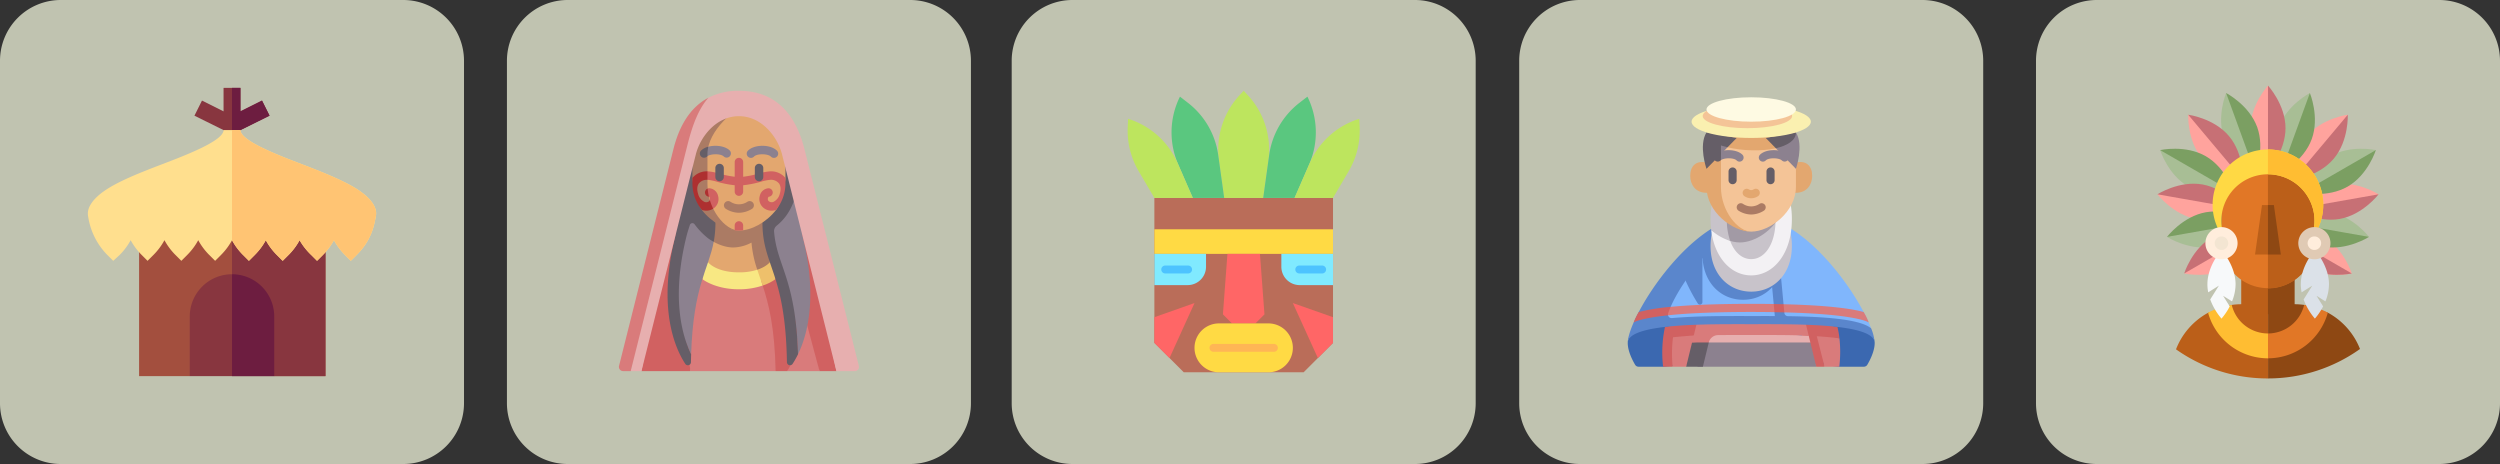 <svg id="Grupo_145370" data-name="Grupo 145370" xmlns="http://www.w3.org/2000/svg" xmlns:xlink="http://www.w3.org/1999/xlink" width="1240" height="230.146" viewBox="0 0 1240 230.146">
  <rect x="0" y="0" width="1240" height="230.146" fill="#333333" stroke="none"/>
  <defs>
    <clipPath id="clip-path">
      <rect id="Rectángulo_44223" data-name="Rectángulo 44223" width="1240" height="230.146" fill="none"/>
    </clipPath>
  </defs>
  <g id="Grupo_145369" data-name="Grupo 145369" clip-path="url(#clip-path)">
    <path id="Trazado_197823" data-name="Trazado 197823" d="M199.994,230.146H30.151A30.151,30.151,0,0,1,0,199.995V30.152A30.151,30.151,0,0,1,30.151,0H199.994a30.151,30.151,0,0,1,30.151,30.152V199.995a30.151,30.151,0,0,1-30.151,30.151" fill="#c0c3b0"/>
    <path id="Trazado_197824" data-name="Trazado 197824" d="M451.434,230.146H281.591a30.151,30.151,0,0,1-30.151-30.151V30.152A30.151,30.151,0,0,1,281.591,0H451.434a30.151,30.151,0,0,1,30.151,30.152V199.995a30.151,30.151,0,0,1-30.151,30.151" fill="#c0c3b0"/>
    <path id="Trazado_197825" data-name="Trazado 197825" d="M115.073,102.5H68.99v84.067H94.126l8.379-8.379h25.136l8.379,8.379h25.416V102.5Z" fill="#a34f3e"/>
    <path id="Trazado_197826" data-name="Trazado 197826" d="M136.02,186.572h25.416V102.5H115.073v75.688h12.568Z" fill="#88363f"/>
    <path id="Trazado_197827" data-name="Trazado 197827" d="M129.957,49.881l-10.694,5.347V43.574h-8.379V55.228l-10.695-5.347-3.747,7.5,14.442,7.145,4.189,4.189,4.19-4.189L133.7,57.376Z" fill="#88363f"/>
    <path id="Trazado_197828" data-name="Trazado 197828" d="M133.7,57.376l-3.748-7.495-10.694,5.347V43.574h-4.189V68.71l4.189-4.189Z" fill="#6d1d40"/>
    <path id="Trazado_197829" data-name="Trazado 197829" d="M186.36,104.092c-.613-2.388-2.856-6.746-11.814-11.8-6.485-3.657-15.339-7.213-24.542-10.729-12.241-4.677-30.741-11.746-30.741-17.044h-8.379c0,5.3-18.5,12.367-30.741,17.044C68.947,85.842,58.4,90.045,51.7,94.73c-5.945,4.154-7.563,7.719-7.976,9.719a7.656,7.656,0,0,0,0,2.952,34.538,34.538,0,0,0,9.464,19.013l2.962,2.962,3.242-2.962a31.7,31.7,0,0,0,5.417-7.275,31.64,31.64,0,0,0,5.416,7.275l2.962,2.962,2.962-2.962a31.644,31.644,0,0,0,5.417-7.275,31.672,31.672,0,0,0,5.417,7.275l2.962,2.962,2.962-2.962a31.7,31.7,0,0,0,5.417-7.275,31.668,31.668,0,0,0,5.416,7.275l2.962,2.962,2.962-2.962a31.644,31.644,0,0,0,5.417-7.275,31.672,31.672,0,0,0,5.417,7.275l2.962,2.962,2.962-2.962a31.7,31.7,0,0,0,5.417-7.275,31.644,31.644,0,0,0,5.417,7.275l2.961,2.962,2.962-2.962a31.643,31.643,0,0,0,5.417-7.275,32.847,32.847,0,0,0,5.7,7.275l2.962,2.962,2.962-2.962a31.643,31.643,0,0,0,5.417-7.275,31.672,31.672,0,0,0,5.417,7.275L174,129.376l2.962-2.962c7.509-7.51,8.64-14.841,9.44-18.96A7.569,7.569,0,0,0,186.36,104.092Z" fill="#ffdf8e"/>
    <path id="Trazado_197830" data-name="Trazado 197830" d="M123.452,129.376l2.962-2.962a31.667,31.667,0,0,0,5.417-7.274,31.638,31.638,0,0,0,5.417,7.274l2.962,2.962,2.961-2.962a31.638,31.638,0,0,0,5.417-7.274,32.871,32.871,0,0,0,5.7,7.274l2.962,2.962,2.962-2.962a31.637,31.637,0,0,0,5.417-7.274,31.666,31.666,0,0,0,5.417,7.274L174,129.376l2.962-2.962c7.509-7.509,8.64-14.84,9.44-18.959a7.569,7.569,0,0,0-.046-3.362c-.613-2.388-2.856-6.746-11.814-11.8-6.485-3.657-15.339-7.213-24.542-10.73-12.241-4.676-30.741-11.746-30.741-17.044h-4.19V119.14a31.667,31.667,0,0,0,5.417,7.274Z" fill="#ffc473"/>
    <path id="Trazado_197831" data-name="Trazado 197831" d="M115.073,136.02a20.947,20.947,0,0,0-20.947,20.947v29.605H136.02V156.967a20.947,20.947,0,0,0-20.947-20.947" fill="#88363f"/>
    <path id="Trazado_197832" data-name="Trazado 197832" d="M136.02,156.967a20.947,20.947,0,0,0-20.947-20.947v50.552H136.02Z" fill="#6d1d40"/>
    <path id="Trazado_197833" data-name="Trazado 197833" d="M701.79,230.146H531.947A30.151,30.151,0,0,1,501.8,199.995V30.152A30.151,30.151,0,0,1,531.947,0H701.79a30.151,30.151,0,0,1,30.151,30.152V199.995a30.151,30.151,0,0,1-30.151,30.151" fill="#c0c3b0"/>
    <path id="Trazado_197834" data-name="Trazado 197834" d="M646.588,184.658H587.15l-14.579-14.579V98.168h88.6v71.911Z" fill="#ba6d59"/>
    <path id="Trazado_197835" data-name="Trazado 197835" d="M626.542,98.169l2.572-18.485a39.733,39.733,0,0,0-10.373-32.652l-1.872-2-1.871,2a39.73,39.73,0,0,0-10.373,32.652L607.2,98.169Z" fill="#bde55e"/>
    <path id="Trazado_197836" data-name="Trazado 197836" d="M626.542,98.169,629.5,76.933A39.728,39.728,0,0,1,644.553,50.97l3.925-3.035a39.734,39.734,0,0,1,.87,33.586L642.1,98.169Z" fill="#5ac77f"/>
    <path id="Trazado_197837" data-name="Trazado 197837" d="M642.1,98.169l7.478-17.176a39.726,39.726,0,0,1,24.273-21.965l.351-.112.182,4.106a39.736,39.736,0,0,1-5.426,21.869l-7.793,13.278Z" fill="#bde55e"/>
    <path id="Trazado_197838" data-name="Trazado 197838" d="M607.2,98.169l-2.954-21.236A39.728,39.728,0,0,0,589.185,50.97l-3.925-3.035a39.734,39.734,0,0,0-.87,33.586l7.246,16.648Z" fill="#5ac77f"/>
    <path id="Trazado_197839" data-name="Trazado 197839" d="M591.636,98.169l-7.478-17.176A39.731,39.731,0,0,0,559.885,59.03l-.351-.112-.182,4.107a39.734,39.734,0,0,0,5.426,21.868l7.793,13.276Z" fill="#bde55e"/>
    <rect id="Rectángulo_44222" data-name="Rectángulo 44222" width="88.596" height="12.196" transform="translate(572.571 113.729)" fill="#ffda44"/>
    <path id="Trazado_197840" data-name="Trazado 197840" d="M622.686,160.41H611.051l-4.486-4.486,2.243-30h16.121l2.243,30c-1.752,1.752-2.733,2.734-4.486,4.486" fill="#f66"/>
    <path id="Trazado_197841" data-name="Trazado 197841" d="M629.137,184.658H604.6a12.124,12.124,0,1,1,0-24.248h24.535a12.124,12.124,0,0,1,0,24.248" fill="#ffda44"/>
    <path id="Trazado_197842" data-name="Trazado 197842" d="M631.851,174.5H601.888a1.962,1.962,0,1,1,0-3.925h29.963a1.962,1.962,0,1,1,0,3.925" fill="#ffb655"/>
    <path id="Trazado_197843" data-name="Trazado 197843" d="M635.548,125.925h25.619v15.489H644.66a9.111,9.111,0,0,1-9.111-9.111v-6.378Z" fill="#80eaff"/>
    <path id="Trazado_197844" data-name="Trazado 197844" d="M655.735,135.632H644.486a1.963,1.963,0,1,1,0-3.925h11.249a1.963,1.963,0,1,1,0,3.925" fill="#4dc3ff"/>
    <path id="Trazado_197845" data-name="Trazado 197845" d="M589.079,141.413H572.571V125.924H598.19V132.3a9.11,9.11,0,0,1-9.111,9.111" fill="#80eaff"/>
    <path id="Trazado_197846" data-name="Trazado 197846" d="M589.253,135.632H578a1.963,1.963,0,1,1,0-3.925h11.249a1.963,1.963,0,1,1,0,3.925" fill="#4dc3ff"/>
    <path id="Trazado_197847" data-name="Trazado 197847" d="M661.167,157.326l-19.906-7.009,12.4,27.264,7.5-7.5Z" fill="#f66"/>
    <path id="Trazado_197848" data-name="Trazado 197848" d="M572.571,157.326l19.906-7.009-12.4,27.264-7.5-7.5Z" fill="#f66"/>
    <path id="Trazado_197849" data-name="Trazado 197849" d="M953.52,230.146H783.677a30.151,30.151,0,0,1-30.151-30.151V30.152A30.151,30.151,0,0,1,783.677,0H953.52a30.151,30.151,0,0,1,30.151,30.152V199.995a30.151,30.151,0,0,1-30.151,30.151" fill="#c0c3b0"/>
    <path id="Trazado_197850" data-name="Trazado 197850" d="M1209.849,230.146H1040.005a30.152,30.152,0,0,1-30.151-30.151V30.152A30.152,30.152,0,0,1,1040.005,0h169.844A30.151,30.151,0,0,1,1240,30.152V199.995a30.151,30.151,0,0,1-30.15,30.151" fill="#c0c3b0"/>
    <path id="Trazado_197851" data-name="Trazado 197851" d="M398.413,122.848H333.524l8.862,61.228,42.312-.005L388.616,182l1.733,2.076h16.123Z" fill="#d97b7b"/>
    <path id="Trazado_197852" data-name="Trazado 197852" d="M334.631,97.169l7.755,86.906H318.161Z" fill="#d16161"/>
    <path id="Trazado_197853" data-name="Trazado 197853" d="M384.7,184.07l5.651,0c2.589-3.346,3.97-8.458,7.878-30.623l8.245,30.623h8.392s-16.939-80.4-16.636-86.906c-1.689-10.907-12.692-22.414-17.325-22.506-10.071-.2-8.327,23.025-8.327,41.323,0,21.443,11.233,24.48,12.122,68.084" fill="#d16161"/>
    <path id="Trazado_197854" data-name="Trazado 197854" d="M366.513,126.7c-11.919,0-18.13-2.232-18.13-2.232v13.987s6.211,5.03,18.13,5.03a36.351,36.351,0,0,0,11.762-1.849c-1.823-5.545-.8-10.019-1.875-15.218-2.078.171-7.241.282-9.887.282" fill="#f8e883"/>
    <path id="Trazado_197855" data-name="Trazado 197855" d="M384.643,124.465a47.589,47.589,0,0,1-11.04,1.951c1.072,5.2,2.849,9.672,4.673,15.217a22.328,22.328,0,0,0,6.367-3.18Z" fill="#eec06b"/>
    <path id="Trazado_197856" data-name="Trazado 197856" d="M351.185,118.183V130.06s3.771,5.03,15.328,5.03a29.078,29.078,0,0,0,9.109-1.306l-.4-16.9Z" fill="#e3a76f"/>
    <path id="Trazado_197857" data-name="Trazado 197857" d="M381.841,130.06V106.532H351.185v11.651c4,2.87,8.548,4.57,12.53,4.57a20.258,20.258,0,0,0,9.026-2.427,55.21,55.21,0,0,0,2.88,13.458C380.161,132.294,381.841,130.06,381.841,130.06Z" fill="#ab7b64"/>
    <path id="Trazado_197858" data-name="Trazado 197858" d="M398.048,116.882a253.486,253.486,0,0,0-2.414-26.692c-.321,6.894-5.887,16.759-14.608,22.792.842,18.745,13.55,23.5,14.791,62.731C400.568,165.928,405.6,147.1,398.048,116.882Z" fill="#8c818f"/>
    <path id="Trazado_197859" data-name="Trazado 197859" d="M395.634,90.19c-1.689-10.907-4.5-21.03-9.135-21.123-10.071-.2-8.327,23.026-8.327,41.324,0,21.635,11.434,24.533,12.143,69.262a1.535,1.535,0,0,0,2.82.817,42.477,42.477,0,0,0,2.682-4.758c-1.2-37.848-10.462-43.606-11.871-60.794a3.485,3.485,0,0,1,1.308-3C392.851,105.837,395.331,96.692,395.634,90.19Z" fill="#655e67"/>
    <path id="Trazado_197860" data-name="Trazado 197860" d="M342.982,103.435s-4.613,11.072-5.207,13.447c-7.556,30.223.278,49.046,5.029,58.831,1.073-33.913,8.622-42.064,11.194-55.756C353.041,119.43,342.982,103.435,342.982,103.435Z" fill="#8c818f"/>
    <path id="Trazado_197861" data-name="Trazado 197861" d="M340.573,116.882c.329-1.32,1.038-3.562,1.6-5.293a1.321,1.321,0,0,1,2.3-.395,36.782,36.782,0,0,0,6.707,6.989A28,28,0,0,0,354,119.957a50.935,50.935,0,0,0,.856-9.566c0-18.3,1.745-41.525-8.327-41.324s-11.548,47.815-11.548,47.815c-9.052,36.2-.035,56.054,4.918,63.6a1.534,1.534,0,0,0,2.814-.824q.033-2.028.093-3.944C338.052,165.928,333.016,147.1,340.573,116.882Z" fill="#655e67"/>
    <path id="Trazado_197862" data-name="Trazado 197862" d="M348.1,76.509V91.28c0,12.747,9.465,23.08,18.413,23.08,6.161,0,13.677-4.067,18.422-10.247,2.817-3.67,4.658-14.41,4.658-15.839V64.032l-23.085-10.6c-.2.135-18.408,10.414-18.408,23.077" fill="#e3a76f"/>
    <path id="Trazado_197863" data-name="Trazado 197863" d="M350.9,91.28V76.509c0-12.663,15.408-22.943,15.61-23.077l-.007,0-23.068,10.6V88.274c0,1.429,1.839,12.166,4.655,15.835,4.745,6.182,12.262,10.251,18.425,10.251C359.869,114.36,350.9,104.027,350.9,91.28Z" fill="#ab7b64"/>
    <path id="Trazado_197864" data-name="Trazado 197864" d="M351.633,97.569c-.646-.648-.641-1.812-.641-4.042a2.087,2.087,0,0,1,.771-.148,4.751,4.751,0,0,1,4.385,3.717,5.643,5.643,0,0,1-2.408,6.395,5.432,5.432,0,0,1-1.661-4.237,1.589,1.589,0,0,0-.369-1.68C351.684,97.574,351.659,97.57,351.633,97.569Zm30.423-12.583a25.177,25.177,0,0,0-5.7,1.1,51.724,51.724,0,0,1-7.747,1.588V80.392a2.1,2.1,0,0,0-4.2,0v7.279a51.8,51.8,0,0,1-7.747-1.588,25.167,25.167,0,0,0-5.7-1.1l-.072,0-2.8,1.906,2.8,2.29.072,0a24.819,24.819,0,0,1,4.638.962,52.741,52.741,0,0,0,8.807,1.742v3.157a2.1,2.1,0,0,0,4.2,0V91.886a52.72,52.72,0,0,0,8.807-1.742,24.835,24.835,0,0,1,4.638-.962,5.16,5.16,0,0,1,4.323,1.791c.9,1.231,1.048,3.05.4,5.123a5.967,5.967,0,0,1-3.168,4.035,2.237,2.237,0,0,1-2-.127,1.449,1.449,0,0,1-.766-1.392,1.472,1.472,0,0,1,.466-1.038,2.1,2.1,0,0,0-.053-4.195,4.75,4.75,0,0,0-4.384,3.717,5.648,5.648,0,0,0,2.531,6.477,6.415,6.415,0,0,0,5.526.54,21.166,21.166,0,0,0,4.657-12.832V88.275a9.276,9.276,0,0,0-7.536-3.289m-15.543,24.743a2.1,2.1,0,0,0-2.1,2.1v2.383a14.754,14.754,0,0,0,4.2,0v-2.383a2.1,2.1,0,0,0-2.1-2.1" fill="#d16161"/>
    <path id="Trazado_197865" data-name="Trazado 197865" d="M350.9,84.987v4.2a5.132,5.132,0,0,0-4.252,1.789c-.9,1.231-1.048,3.05-.4,5.123a5.964,5.964,0,0,0,3.169,4.035,2.237,2.237,0,0,0,2-.126,1.583,1.583,0,0,0,.669-.751,28.136,28.136,0,0,0,1.66,4.237c-.041.027-.08.056-.123.083a6.231,6.231,0,0,1-3.29.926,6.793,6.793,0,0,1-2.238-.391,21.156,21.156,0,0,1-4.656-12.828V88.273a9.259,9.259,0,0,1,7.465-3.286m-1.232,10.489a2.1,2.1,0,0,0,1.968,2.092,27.858,27.858,0,0,1-.641-4.042A2.1,2.1,0,0,0,349.665,95.476Z" fill="#ae3030"/>
    <path id="Trazado_197866" data-name="Trazado 197866" d="M356.911,89.9a2.1,2.1,0,0,1-2.1-2.1V83.344a2.1,2.1,0,0,1,4.2,0V87.8a2.1,2.1,0,0,1-2.1,2.1" fill="#655e67"/>
    <path id="Trazado_197867" data-name="Trazado 197867" d="M376.494,89.9a2.1,2.1,0,0,1-2.1-2.1V83.344a2.1,2.1,0,0,1,4.2,0V87.8a2.1,2.1,0,0,1-2.1,2.1" fill="#655e67"/>
    <path id="Trazado_197868" data-name="Trazado 197868" d="M350.9,77.465c1.614-1.207,6.591-1.353,8.111.167a2.1,2.1,0,0,0,2.967-2.967c-2.242-2.242-6.981-2.877-10.637-1.9-.282,1.22-1.28,2.472-1.28,3.748,0,.283.839.606.839.956" fill="#8c818f"/>
    <path id="Trazado_197869" data-name="Trazado 197869" d="M347.732,77.632a2.1,2.1,0,0,0,2.967,0,1.851,1.851,0,0,1,.2-.167v-.956a16.616,16.616,0,0,1,.441-3.748,7.978,7.978,0,0,0-3.606,1.9,2.1,2.1,0,0,0,0,2.967" fill="#655e67"/>
    <path id="Trazado_197870" data-name="Trazado 197870" d="M374.017,77.632a2.1,2.1,0,1,1-2.968-2.967c3.128-3.128,11.115-3.128,14.243,0a2.1,2.1,0,1,1-2.966,2.967c-1.359-1.359-6.722-1.588-8.309,0" fill="#8c818f"/>
    <path id="Trazado_197871" data-name="Trazado 197871" d="M366.513,105.533a12.536,12.536,0,0,1-6.6-2.015,2.1,2.1,0,0,1,2.364-3.466,7.611,7.611,0,0,0,8.464,0,2.1,2.1,0,0,1,2.363,3.466,12.534,12.534,0,0,1-6.6,2.015" fill="#ab7b64"/>
    <path id="Trazado_197872" data-name="Trazado 197872" d="M345.114,76.655c2.221-8.852,10.149-19.03,21.4-19.03s19.178,10.178,21.4,19.03l26.953,107.421h9.084a2.1,2.1,0,0,0,2.036-2.607c-3.949-15.734-24.518-97.7-26.989-107.546-3.372-13.437-11.49-28.887-32.483-28.887a32.1,32.1,0,0,0-15.176,3.455c-6.194,7.142-11.677,17.492-13.669,25.432-2.736,10.9-24.845,110.153-24.845,110.153h5.338Z" fill="#e7afaf"/>
    <path id="Trazado_197873" data-name="Trazado 197873" d="M351.336,48.492c-10.112,5.314-14.909,15.88-17.306,25.432-2.471,9.848-23.04,91.811-26.988,107.546a2.1,2.1,0,0,0,2.036,2.606h3.744S337.73,84.825,340.465,73.924C342.457,65.984,345.142,55.633,351.336,48.492Z" fill="#d97b7b"/>
    <path id="Trazado_197874" data-name="Trazado 197874" d="M1079.3,173.268a78.532,78.532,0,0,0,45.508,14.442h.154V150.892H1111.9a35.248,35.248,0,0,0-4.925.345l-11.742,3.881A35.06,35.06,0,0,0,1079.3,173.268Z" fill="#bb5f19"/>
    <path id="Trazado_197875" data-name="Trazado 197875" d="M1124.96,187.709a78.533,78.533,0,0,0,45.6-14.612,35.061,35.061,0,0,0-15.928-18.008l-11.743-3.859a35.227,35.227,0,0,0-4.87-.337H1124.96Z" fill="#8e4813"/>
    <path id="Trazado_197876" data-name="Trazado 197876" d="M1124.9,177.726h.032l1.681-5.936-1.681-6.393h-.032a18.5,18.5,0,0,1-17.957-14.153,34.676,34.676,0,0,0-11.734,3.874A30.854,30.854,0,0,0,1124.9,177.726Z" fill="#ffbd32"/>
    <path id="Trazado_197877" data-name="Trazado 197877" d="M1154.595,155.088a34.7,34.7,0,0,0-11.741-3.852,18.5,18.5,0,0,1-17.927,14.162v12.328A30.854,30.854,0,0,0,1154.595,155.088Z" fill="#e17726"/>
    <path id="Trazado_197878" data-name="Trazado 197878" d="M1124.927,84.718s-8.688-9.465-8.688-21.142,8.688-21.141,8.688-21.141l7.135,21.142Z" fill="#ffa39d"/>
    <path id="Trazado_197879" data-name="Trazado 197879" d="M1119.556,63.028l-.934,22.838s-11.4-5.923-15.395-16.895.934-22.838.934-22.838Z" fill="#a8be95"/>
    <path id="Trazado_197880" data-name="Trazado 197880" d="M1112.528,89.29s-12.74-1.666-20.245-10.611-6.934-21.779-6.934-21.779l18.812,11.168Z" fill="#ffa39d"/>
    <path id="Trazado_197881" data-name="Trazado 197881" d="M1108.04,95.578s-12.541,2.792-22.653-3.045-13.965-18.1-13.965-18.1l21.26,5.612Z" fill="#a8be95"/>
    <path id="Trazado_197882" data-name="Trazado 197882" d="M1111.71,103.712s-10.83,6.913-22.329,4.885-19.312-12.227-19.312-12.227l22.614-2.474Z" fill="#ffa39d"/>
    <path id="Trazado_197883" data-name="Trazado 197883" d="M1116.46,110.156s-7.813,10.2-19.312,12.227-22.329-4.885-22.329-4.885l20.821-7.693Z" fill="#a8be95"/>
    <path id="Trazado_197884" data-name="Trazado 197884" d="M1119.975,114.494s-3.853,12.257-13.965,18.1-22.653,3.047-22.653,3.047l17.083-14.44Z" fill="#ffa39d"/>
    <path id="Trazado_197885" data-name="Trazado 197885" d="M1130.3,63.028c-3.994,10.972.934,22.838.934,22.838l15.395-16.895-.934-22.838s-11.4,5.923-15.4,16.9" fill="#a8be95"/>
    <path id="Trazado_197886" data-name="Trazado 197886" d="M1144.26,67.51c-7.505,8.944-6.934,21.78-6.934,21.78l20.245-10.611,6.934-21.779s-12.74,1.666-20.245,10.61" fill="#ffa39d"/>
    <path id="Trazado_197887" data-name="Trazado 197887" d="M1155.779,77.484c-10.112,5.838-13.965,18.1-13.965,18.1l22.653-3.046,13.965-18.095s-12.541-2.792-22.653,3.046" fill="#a8be95"/>
    <path id="Trazado_197888" data-name="Trazado 197888" d="M1157.456,91.485c-11.5,2.028-19.312,12.227-19.312,12.227l21.979,4.151,19.662-11.493s-10.83-6.913-22.329-4.885" fill="#ffa39d"/>
    <path id="Trazado_197889" data-name="Trazado 197889" d="M1155.723,105.271c-11.5-2.028-22.329,4.885-22.329,4.885l18.288,9.111,23.353-1.769s-7.813-10.2-19.312-12.227" fill="#a8be95"/>
    <path id="Trazado_197890" data-name="Trazado 197890" d="M1152.532,117.541c-10.112-5.838-22.653-3.046-22.653-3.046s3.853,12.257,13.965,18.095,22.653,3.046,22.653,3.046-3.853-12.257-13.965-18.1" fill="#ffa39d"/>
    <path id="Trazado_197891" data-name="Trazado 197891" d="M1133.615,63.577c0,11.676-8.688,21.142-8.688,21.142V42.435s8.688,9.466,8.688,21.142" fill="#c77075"/>
    <path id="Trazado_197892" data-name="Trazado 197892" d="M1131.231,85.866s11.4-5.923,15.4-16.895-.934-22.838-.934-22.838Z" fill="#7b9f62"/>
    <path id="Trazado_197893" data-name="Trazado 197893" d="M1141.814,95.578s12.541,2.792,22.653-3.045,13.965-18.1,13.965-18.1Z" fill="#7b9f62"/>
    <path id="Trazado_197894" data-name="Trazado 197894" d="M1137.326,89.29s12.74-1.666,20.245-10.611,6.934-21.779,6.934-21.779Z" fill="#c77075"/>
    <path id="Trazado_197895" data-name="Trazado 197895" d="M1138.144,103.712s10.83,6.913,22.329,4.885,19.312-12.227,19.312-12.227Z" fill="#c77075"/>
    <path id="Trazado_197896" data-name="Trazado 197896" d="M1129.879,114.494s3.853,12.257,13.965,18.1,22.653,3.047,22.653,3.047Z" fill="#c77075"/>
    <path id="Trazado_197897" data-name="Trazado 197897" d="M1133.394,110.156s7.813,10.2,19.312,12.227,22.329-4.885,22.329-4.885Z" fill="#7b9f62"/>
    <path id="Trazado_197898" data-name="Trazado 197898" d="M1119.556,63.028c3.994,10.972-.934,22.838-.934,22.838l-14.461-39.733s11.4,5.923,15.4,16.9" fill="#7b9f62"/>
    <path id="Trazado_197899" data-name="Trazado 197899" d="M1094.075,77.484c10.112,5.838,13.965,18.1,13.965,18.1l-36.618-21.141s12.541-2.792,22.653,3.046" fill="#7b9f62"/>
    <path id="Trazado_197900" data-name="Trazado 197900" d="M1094.131,105.271c11.5-2.028,22.329,4.885,22.329,4.885l-41.64,7.342s7.812-10.2,19.311-12.227" fill="#7b9f62"/>
    <path id="Trazado_197901" data-name="Trazado 197901" d="M1105.594,67.51c7.505,8.944,6.934,21.78,6.934,21.78L1085.349,56.9S1098.089,58.566,1105.594,67.51Z" fill="#c77075"/>
    <path id="Trazado_197902" data-name="Trazado 197902" d="M1092.4,91.485c11.5,2.028,19.312,12.227,19.312,12.227l-41.641-7.342s10.83-6.913,22.329-4.885" fill="#c77075"/>
    <path id="Trazado_197903" data-name="Trazado 197903" d="M1097.322,117.541c10.112-5.838,22.653-3.046,22.653-3.046l-36.618,21.141s3.853-12.257,13.965-18.1" fill="#c77075"/>
    <path id="Trazado_197904" data-name="Trazado 197904" d="M1124.9,155.769h-13.249V135.188H1124.9l4.373,10.328Z" fill="#bb5f19"/>
    <path id="Trazado_197905" data-name="Trazado 197905" d="M1138.144,155.769l-13.249.077V135.188h13.249Z" fill="#8e4813"/>
    <path id="Trazado_197906" data-name="Trazado 197906" d="M1101.781,91.581v28.383a23.115,23.115,0,0,0,46.229,0V91.581L1124.9,82.335Z" fill="#e17726"/>
    <path id="Trazado_197907" data-name="Trazado 197907" d="M1124.9,143.079a23.114,23.114,0,0,0,23.114-23.114V91.582L1124.9,82.335Z" fill="#bb5f19"/>
    <path id="Trazado_197908" data-name="Trazado 197908" d="M1128.382,115.073l-3.486,11.189h-6.4l3.453-24.558h2.951Z" fill="#bb5f19"/>
    <path id="Trazado_197909" data-name="Trazado 197909" d="M1124.9,126.262h6.4l-3.452-24.558H1124.9Z" fill="#8e4813"/>
    <path id="Trazado_197910" data-name="Trazado 197910" d="M1101.781,109.571a23.115,23.115,0,1,1,44.092,9.705,27.445,27.445,0,1,0-41.956,0,23.018,23.018,0,0,1-2.136-9.705" fill="#ffd944"/>
    <path id="Trazado_197911" data-name="Trazado 197911" d="M1148.01,109.571a23.019,23.019,0,0,1-2.136,9.705A27.444,27.444,0,0,0,1124.9,74.137v12.32a23.114,23.114,0,0,1,23.115,23.114" fill="#ffbd32"/>
    <path id="Trazado_197912" data-name="Trazado 197912" d="M1108.846,141.032c0-9.39-6.987-17-6.987-17s-6.988,7.613-6.988,17a20.352,20.352,0,0,0,.405,3.969l5.294-3.322-4.3,6.856a31.273,31.273,0,0,0,5.591,9.5,30.634,30.634,0,0,0,4.087-6.077l-3.3-5.254,4.434,2.783A22.611,22.611,0,0,0,1108.846,141.032Z" fill="#f7f9fa"/>
    <path id="Trazado_197913" data-name="Trazado 197913" d="M1155.175,141.032c0-9.39-6.987-17-6.987-17s-6.988,7.613-6.988,17A20.361,20.361,0,0,0,1141.6,145l5.294-3.322-4.3,6.856a31.271,31.271,0,0,0,5.591,9.5,30.634,30.634,0,0,0,4.087-6.077l-3.3-5.254,4.434,2.783A22.611,22.611,0,0,0,1155.175,141.032Z" fill="#dbe1e8"/>
    <path id="Trazado_197914" data-name="Trazado 197914" d="M1101.858,112.653a7.975,7.975,0,1,1-7.975,7.976,7.976,7.976,0,0,1,7.975-7.976" fill="#ffeddc"/>
    <path id="Trazado_197915" data-name="Trazado 197915" d="M1101.858,123.98a3.352,3.352,0,1,1,3.352-3.352,3.356,3.356,0,0,1-3.352,3.352" fill="#f3e5d2"/>
    <path id="Trazado_197916" data-name="Trazado 197916" d="M1147.933,112.653a7.975,7.975,0,1,1-7.975,7.976,7.976,7.976,0,0,1,7.975-7.976" fill="#e0cab4"/>
    <path id="Trazado_197917" data-name="Trazado 197917" d="M1147.932,123.98a3.352,3.352,0,1,1,3.352-3.352,3.356,3.356,0,0,1-3.352,3.352" fill="#ffeddc"/>
    <path id="Trazado_197918" data-name="Trazado 197918" d="M868.6,152.724c-36.384,0-61.243,7.567-61.243,17.406,0,4.113,2.466,8.779,3.645,10.774a2.017,2.017,0,0,0,1.736.99h12.172l43.808-4.6,43.572,4.6h12.172a2.014,2.014,0,0,0,1.735-.99c1.18-2,3.646-6.661,3.646-10.774C929.842,160.291,904.982,152.724,868.6,152.724Z" fill="#3b68b0"/>
    <path id="Trazado_197919" data-name="Trazado 197919" d="M905,181.893h7.29a61.3,61.3,0,0,0,.074-14.076l-13.908-3.733Z" fill="#d97b7b"/>
    <path id="Trazado_197920" data-name="Trazado 197920" d="M889.9,158.085l10.974,23.808H905l-3.855-15.12c4.216.281,7.948.62,11.22,1.044a43.913,43.913,0,0,0-1-5.658Z" fill="#d16161"/>
    <path id="Trazado_197921" data-name="Trazado 197921" d="M836.328,181.893h-6.687c-1.378-3.221-1.781-11.831-1.247-16.516l18.908-7.292Z" fill="#d97b7b"/>
    <path id="Trazado_197922" data-name="Trazado 197922" d="M829.641,181.893h-4.733a60.027,60.027,0,0,1,.924-19.734l21.47-4.074-7.191,8.318c-2.68.179-6.8.531-10.3.872a65.559,65.559,0,0,0-.174,14.618" fill="#d16161"/>
    <path id="Trazado_197923" data-name="Trazado 197923" d="M868.717,167.167l-23.66,1.915-3.121,12.811H900.87l-2.941-12.037Z" fill="#8c818f"/>
    <path id="Trazado_197924" data-name="Trazado 197924" d="M839.269,169.856l-2.941,12.037h8.3l3.12-12.811Z" fill="#655e67"/>
    <path id="Trazado_197925" data-name="Trazado 197925" d="M897.11,166.5l-51.367-2.928,1.814,6.28h50.372Z" fill="#e7afaf"/>
    <path id="Trazado_197926" data-name="Trazado 197926" d="M868.6,166.168c8.147,0,18.577-.067,28.511.336l-1.948-7.976H842.036l-2.767,11.328h8.288a4.779,4.779,0,0,1,4.588-3.646C858.05,166.144,863.732,166.168,868.6,166.168Z" fill="#d97b7b"/>
    <path id="Trazado_197927" data-name="Trazado 197927" d="M826.588,160.46c12.61-1.142,30.812-1.821,42.011-1.821,3.549,0,53.818-.477,59.489,4.207-5.184-13.69-21.24-37.7-39.568-49.278H857.683c-15.694,15.815-29.312,31.093-32.959,41.82-.42,1.238.562,5.19,1.864,5.072" fill="#80b6fc"/>
    <path id="Trazado_197928" data-name="Trazado 197928" d="M886.811,156.822a1.8,1.8,0,0,1-1.771-1.634l-1.753-18.754-4.875-.038,1.9,20.367c-4.186-.019-8.168-.006-11.717-.006-11.2,0-26.711-.128-39.322,1.015a1.8,1.8,0,0,1-1.863-2.383c3.646-10.727,14.576-26.006,30.27-41.82h-9.006c-22.349,14.121-41.322,46.721-41.322,56.561,0-9.839,39.073-9.339,61.243-9.339s61.243-.5,61.243,9.339a22.545,22.545,0,0,0-1.754-7.283C922.418,158.163,903.936,157.069,886.811,156.822Z" fill="#5a86cc"/>
    <path id="Trazado_197929" data-name="Trazado 197929" d="M924.368,154.757c-3.961-1.1-10.092-2.111-19.339-2.863-6.472-.526-13.617-.829-20.39-1l-2.025,1.683-2.856-1.784c-4.044-.066-7.848-.089-11.159-.089-9.961,0-24.367.206-36.43,1.187q-1.84.148-3.518.312c-.476,1.1-3.848,2.162-4.2,3.183-.116.342,2.836.686,2.911,1,1.64-.174,3.427-.341,5.378-.5,11.887-.954,26.059-1.154,35.855-1.154,3.409,0,7.348.025,11.536.1l2.561-1.371,2.321,1.475c6.473.166,13.263.458,19.436.953,18.156,1.456,22.3,3.837,22.467,4.113A30.976,30.976,0,0,0,924.368,154.757Z" fill="#d97b7b"/>
    <path id="Trazado_197930" data-name="Trazado 197930" d="M810.277,160.006c.147-.246,3.467-2.169,17.09-3.615a1.789,1.789,0,0,1,.047-1q.52-1.53,1.237-3.182a96.177,96.177,0,0,0-15.821,2.55,30.976,30.976,0,0,0-2.553,5.25" fill="#d16161"/>
    <path id="Trazado_197931" data-name="Trazado 197931" d="M885.017,154.941l-.378-4.044c-1.655-.041-3.286-.074-4.881-.1l.377,4.04C881.732,154.864,883.364,154.9,885.017,154.941Z" fill="#d16161"/>
    <path id="Trazado_197932" data-name="Trazado 197932" d="M832.857,131.1a92.653,92.653,0,0,0,9.234,19.389,1.244,1.244,0,0,0,2.307-.646V122.979c-2.984.064-13.1,3.287-11.541,8.122" fill="#5a86cc"/>
    <path id="Trazado_197933" data-name="Trazado 197933" d="M879.675,109.321l-34.387,9.306a31.274,31.274,0,0,0-.889,7.45c0,13.974,9.029,22.613,20.167,22.613s20.167-8.639,20.167-22.613a29.146,29.146,0,0,0-5.058-16.756" fill="#5a86cc"/>
    <path id="Trazado_197934" data-name="Trazado 197934" d="M883.708,105.288l-34.387,9.306a31.273,31.273,0,0,0-.889,7.45c0,13.974,9.029,22.613,20.167,22.613s20.167-8.639,20.167-22.613A29.146,29.146,0,0,0,883.708,105.288Z" fill="#c8c3ca"/>
    <path id="Trazado_197935" data-name="Trazado 197935" d="M883.708,105.288c-3.7-5.24-9.094-8.546-15.109-8.546-9.071,0-16.743,7.515-19.278,17.852,4.2,3.524,9.3,5.669,13.686,5.669C870.5,120.263,880.08,114,883.708,105.288Z" fill="#a29aa5"/>
    <path id="Trazado_197936" data-name="Trazado 197936" d="M885.191,91.487l-4.53,19c-.467,11.357-5.687,18.042-12.062,18.042-4.434,0-8.309-3.236-10.417-9.025l-9.437-5.4c1.681,13.8,9.931,22.492,19.854,22.492,11.138,0,20.167-10.954,20.167-27.782a41.871,41.871,0,0,0-3.575-17.322" fill="#f3f1f4"/>
    <path id="Trazado_197937" data-name="Trazado 197937" d="M856.5,108.808c0-12.373,5.417-22.4,12.1-22.4s12.1,10.031,12.1,22.4c0,.57-.016,1.125-.038,1.673a20.358,20.358,0,0,0,4.529-12.4V91.487c-3.639-7.945-9.713-13.15-16.592-13.15-11.138,0-20.167,13.643-20.167,30.471a43.913,43.913,0,0,0,.313,5.29,25.79,25.79,0,0,0,9.438,5.4A31.38,31.38,0,0,1,856.5,108.808Z" fill="#c8c3ca"/>
    <path id="Trazado_197938" data-name="Trazado 197938" d="M846.415,80.645c-5.147-1.26-8.067,1.741-8.067,6.6,0,4.138,2.49,8.383,8.081,8.383h44.34c5.591,0,8.08-4.245,8.08-8.383,0-4.861-2.92-7.862-8.066-6.6Z" fill="#e3a76f"/>
    <path id="Trazado_197939" data-name="Trazado 197939" d="M850.9,78.5V92.7c0,12.252,9.1,22.183,17.7,22.183,9.439,0,22.183-9.931,22.183-22.183V66.511L868.594,56.322C868.4,56.451,850.9,66.332,850.9,78.5" fill="#f4c497"/>
    <path id="Trazado_197940" data-name="Trazado 197940" d="M853.59,92.7V72.156c15.009,4.731,37.192,2.559,37.192-6.468l-22.2-9.368L846.415,66.511V92.7c0,12.252,12.744,22.184,22.184,22.184-6.387,0-15.009-9.932-15.009-22.184" fill="#e3a76f"/>
    <path id="Trazado_197941" data-name="Trazado 197941" d="M872.959,79.583a2.016,2.016,0,0,0,2.852,0c1.526-1.527,6.681-1.306,7.986,0a2.017,2.017,0,0,0,2.852-2.852c-3.007-3.007-10.683-3.007-13.69,0a2.018,2.018,0,0,0,0,2.852" fill="#8c818f"/>
    <path id="Trazado_197942" data-name="Trazado 197942" d="M868.6,106.4a12.063,12.063,0,0,1-6.34-1.936,2.017,2.017,0,0,1,2.273-3.332,7.316,7.316,0,0,0,8.126.006,2.017,2.017,0,0,1,2.282,3.326A12.076,12.076,0,0,1,868.6,106.4" fill="#ab7b64"/>
    <path id="Trazado_197943" data-name="Trazado 197943" d="M868.6,94.3a2.478,2.478,0,0,0,1.113-.332,2.017,2.017,0,0,1,2.283,3.326,6.068,6.068,0,0,1-6.791,0,2.017,2.017,0,0,1,2.282-3.326,2.478,2.478,0,0,0,1.113.332" fill="#e3a76f"/>
    <path id="Trazado_197944" data-name="Trazado 197944" d="M878.193,91.376a2.017,2.017,0,0,1-2.017-2.017V85.074a2.017,2.017,0,1,1,4.034,0v4.285a2.017,2.017,0,0,1-2.017,2.017" fill="#655e67"/>
    <path id="Trazado_197945" data-name="Trazado 197945" d="M859.37,91.376a2.017,2.017,0,0,1-2.017-2.017V85.074a2.017,2.017,0,1,1,4.034,0v4.285a2.017,2.017,0,0,1-2.017,2.017" fill="#655e67"/>
    <path id="Trazado_197946" data-name="Trazado 197946" d="M864.239,76.731c-2.244-2.243-7.085-2.812-10.648-1.708l-.807,2.3.807,2.1c1.55-1.16,6.334-1.3,7.795.16a2.017,2.017,0,0,0,2.853-2.852" fill="#8c818f"/>
    <path id="Trazado_197947" data-name="Trazado 197947" d="M850.548,76.731a2.017,2.017,0,0,0,2.852,2.852,1.794,1.794,0,0,1,.19-.16v-4.4a7.372,7.372,0,0,0-3.042,1.708" fill="#655e67"/>
    <path id="Trazado_197948" data-name="Trazado 197948" d="M853.59,76.406l3.278-3.352L850.9,69.467Z" fill="#8c818f"/>
    <path id="Trazado_197949" data-name="Trazado 197949" d="M846.415,65.688c-4.026,6.437,0,18.053,0,18.053l7.175-7.335v-4.25c1.06.334,2.157.633,3.279.9L861.4,68.42Z" fill="#655e67"/>
    <path id="Trazado_197950" data-name="Trazado 197950" d="M890.783,65.688c4.026,6.437,0,18.053,0,18.053l-9.989-10.212Z" fill="#8c818f"/>
    <path id="Trazado_197951" data-name="Trazado 197951" d="M890.783,65.688,875.8,68.42l5,5.109c5.878-1.342,9.989-3.956,9.989-7.841" fill="#655e67"/>
    <path id="Trazado_197952" data-name="Trazado 197952" d="M868.6,52.286c16.336,0,29.578,3.612,29.578,8.067S884.935,68.42,868.6,68.42s-29.578-3.612-29.578-8.067,13.242-8.067,29.578-8.067" fill="#faf0b0"/>
    <path id="Trazado_197953" data-name="Trazado 197953" d="M866.717,51.479c12.252,0,22.184,2.71,22.184,6.05s-9.932,6.05-22.184,6.05-22.184-2.707-22.184-6.05,9.932-6.05,22.184-6.05" fill="#f4c497"/>
    <path id="Trazado_197954" data-name="Trazado 197954" d="M868.6,48.253c12.252,0,22.184,2.709,22.184,6.05s-9.932,6.05-22.184,6.05-22.184-2.708-22.184-6.05,9.932-6.05,22.184-6.05" fill="#fefae3"/>
  </g>
</svg>
